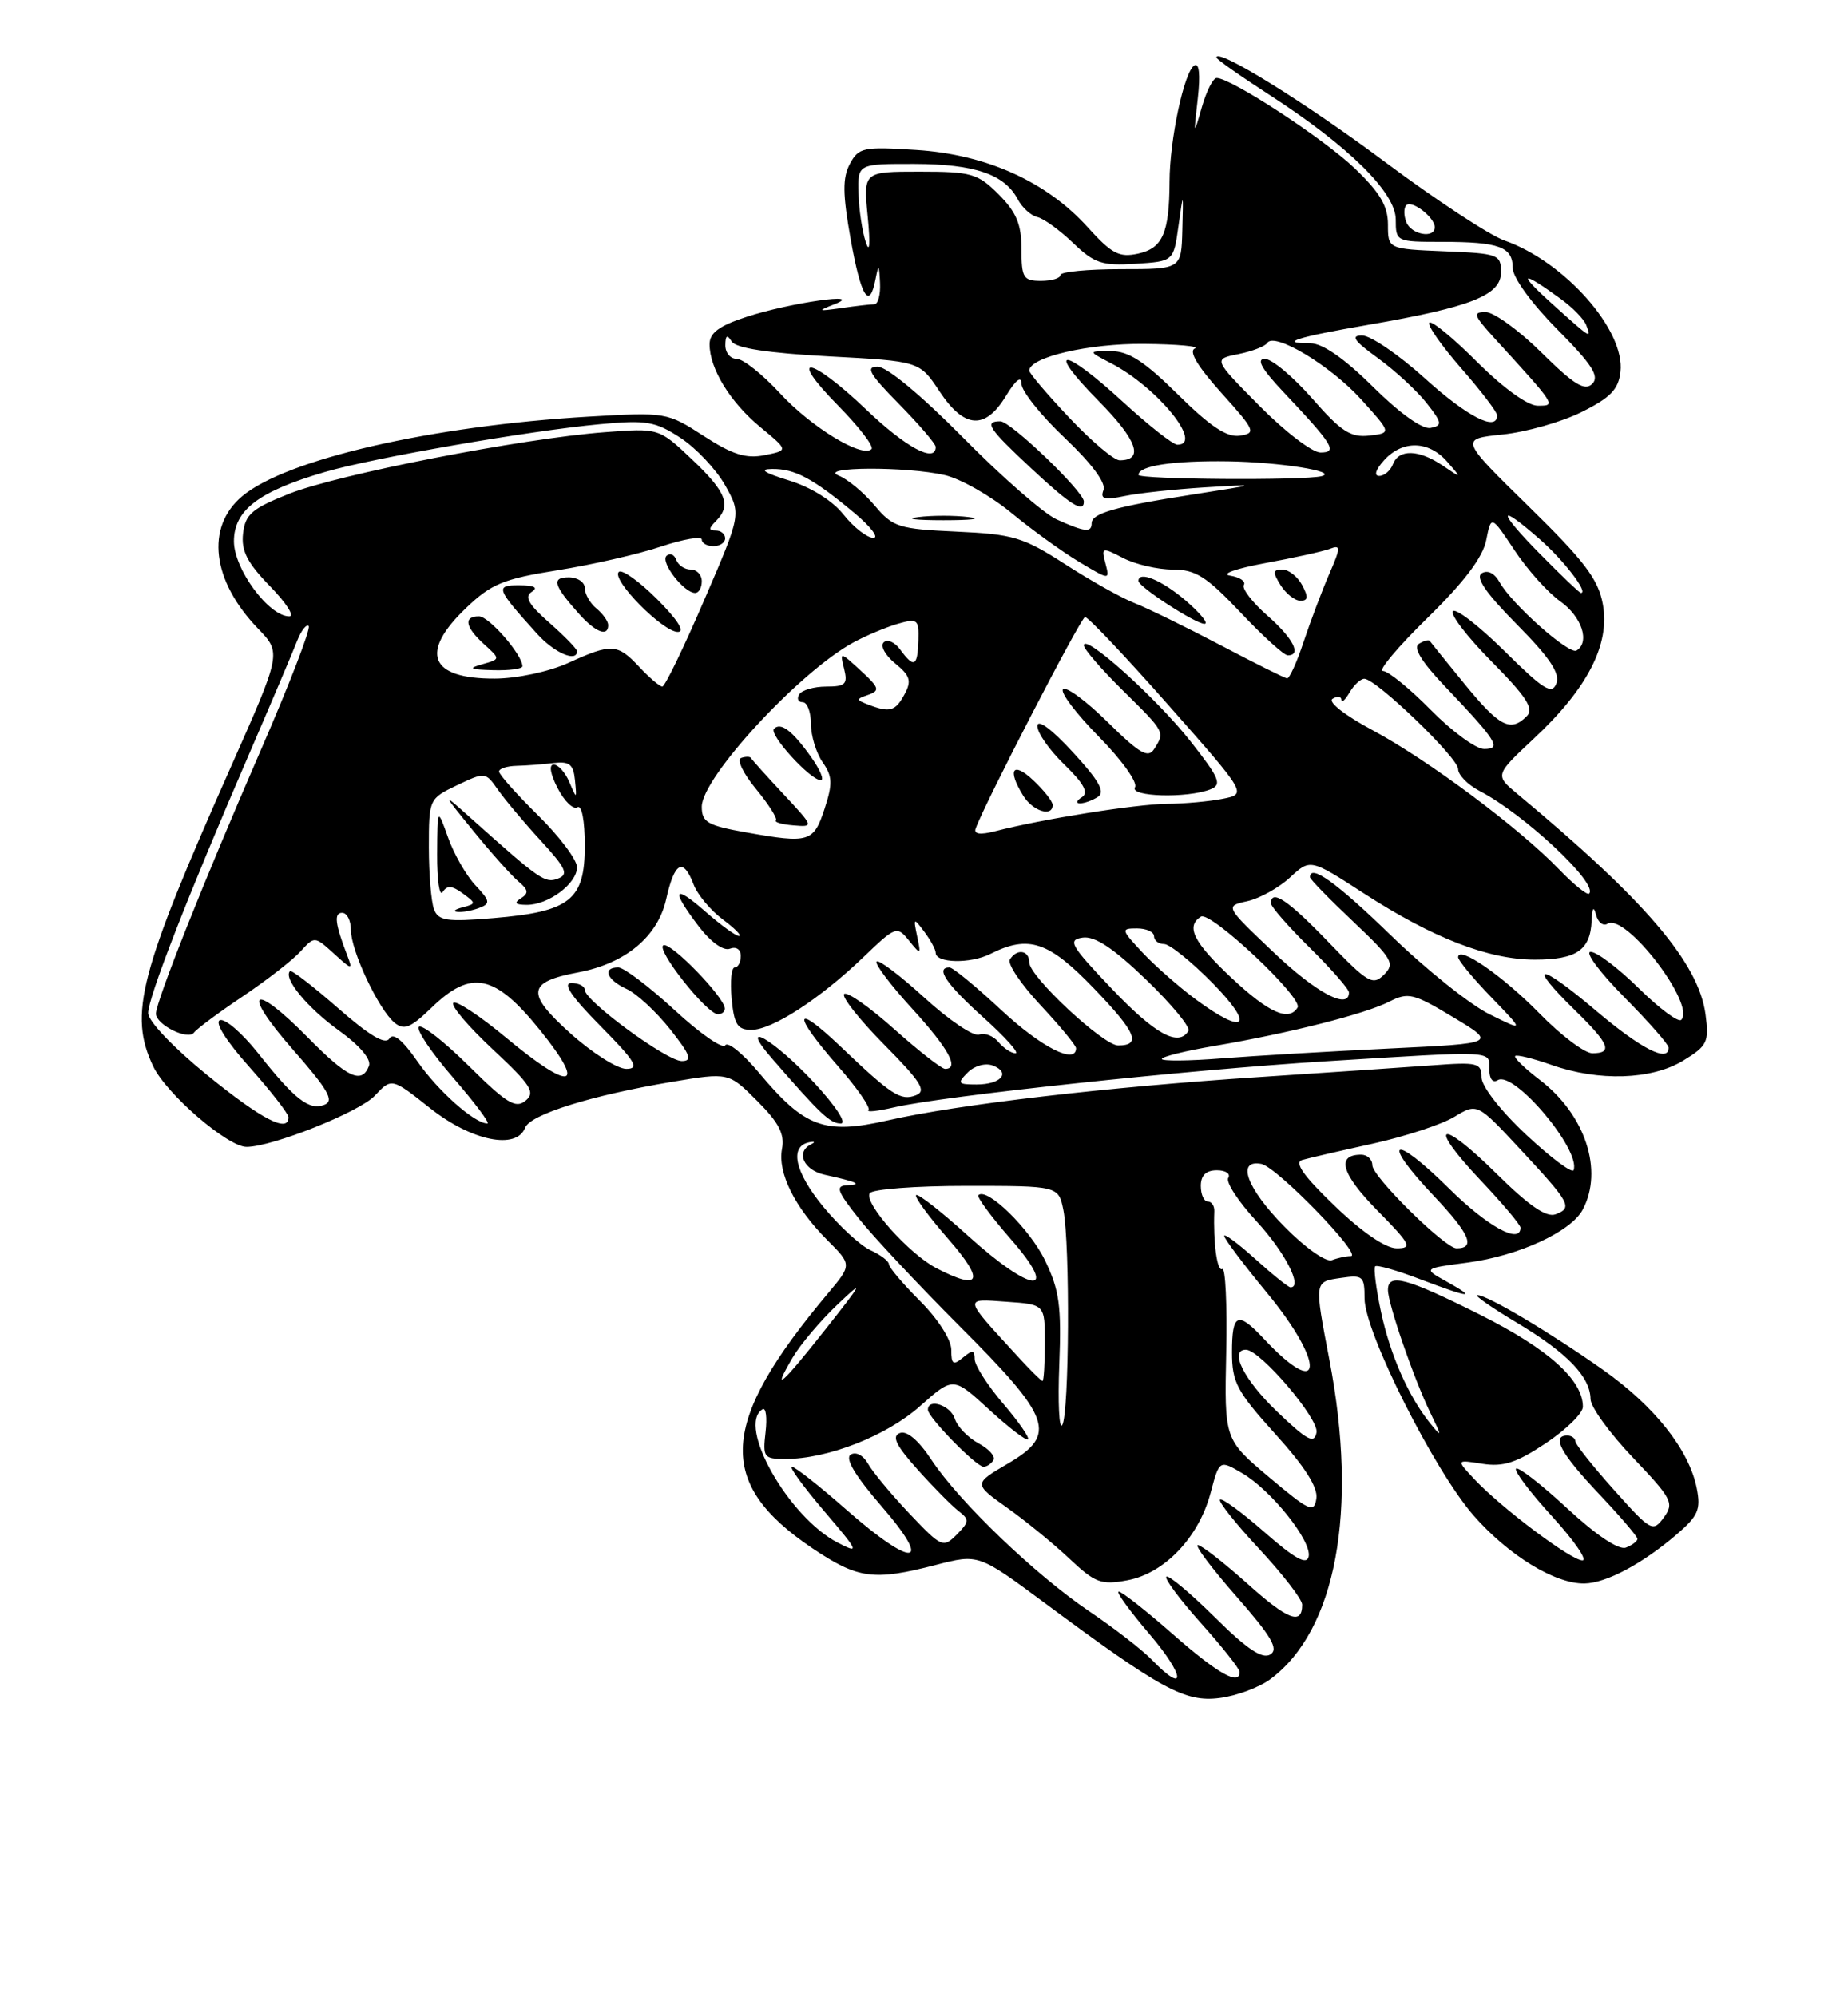 <?xml version="1.0" encoding="UTF-8" standalone="no"?>
<!DOCTYPE svg PUBLIC "-//W3C//DTD SVG 1.1//EN" "http://www.w3.org/Graphics/SVG/1.1/DTD/svg11.dtd" >
<svg xmlns="http://www.w3.org/2000/svg" xmlns:xlink="http://www.w3.org/1999/xlink" version="1.1" viewBox="0 0 237 256">
 <g >
 <path fill="currentColor"
d=" M 162.91 215.23 C 171.35 208.98 174.20 193.65 170.50 174.34 C 168.54 164.11 168.52 164.30 172.00 163.79 C 174.78 163.38 175.00 163.57 175.00 166.43 C 175.00 170.74 183.96 188.53 189.02 194.29 C 193.52 199.40 199.46 203.03 203.21 202.96 C 205.98 202.91 210.58 200.47 214.97 196.72 C 217.79 194.31 218.15 193.49 217.60 190.74 C 216.61 185.81 212.19 180.23 205.55 175.55 C 198.71 170.73 190.75 166.00 189.47 166.00 C 189.00 166.00 191.29 167.60 194.56 169.55 C 201.00 173.41 203.94 176.46 203.98 179.32 C 203.99 180.33 206.44 183.70 209.42 186.83 C 214.43 192.09 214.73 192.65 213.38 194.50 C 211.98 196.41 211.74 196.28 207.01 190.99 C 204.30 187.97 202.07 185.16 202.04 184.75 C 202.02 184.34 201.55 184.00 201.00 184.00 C 198.92 184.00 200.16 186.29 205.00 191.41 C 207.75 194.31 210.00 196.94 210.00 197.24 C 210.00 197.54 209.33 198.04 208.52 198.36 C 207.60 198.71 204.74 196.80 200.99 193.33 C 197.66 190.25 194.71 187.96 194.43 188.24 C 194.15 188.52 196.23 191.28 199.06 194.37 C 201.89 197.47 203.63 200.00 202.94 200.00 C 201.49 200.00 192.56 193.29 189.08 189.59 C 186.73 187.08 186.73 187.08 190.11 187.62 C 192.80 188.04 194.49 187.49 198.25 184.98 C 200.86 183.24 203.00 181.14 203.00 180.31 C 203.00 176.87 198.57 172.90 189.85 168.53 C 180.33 163.76 178.00 163.14 178.00 165.34 C 178.00 167.11 181.33 176.75 183.44 181.09 C 184.94 184.17 184.94 184.30 183.47 182.50 C 180.65 179.03 178.29 173.69 177.10 168.10 C 176.47 165.14 176.14 162.53 176.36 162.31 C 176.57 162.09 179.17 162.83 182.13 163.96 C 188.58 166.41 189.53 166.49 185.50 164.25 C 182.50 162.58 182.50 162.58 188.21 161.83 C 194.73 160.97 201.45 157.89 202.97 155.06 C 205.67 150.02 203.31 142.86 197.47 138.41 C 195.53 136.93 194.11 135.55 194.32 135.35 C 194.52 135.15 196.61 135.66 198.97 136.49 C 205.05 138.63 211.81 138.41 215.87 135.94 C 218.97 134.05 219.20 133.56 218.73 130.02 C 217.84 123.41 211.02 115.41 194.60 101.76 C 191.71 99.35 191.71 99.35 196.72 94.66 C 203.62 88.22 206.51 82.57 205.56 77.44 C 204.97 74.23 203.20 71.90 196.02 64.88 C 187.22 56.26 187.22 56.26 192.70 55.69 C 195.71 55.38 200.28 54.09 202.84 52.81 C 206.53 50.98 207.57 49.91 207.82 47.66 C 208.44 42.32 200.65 33.52 192.93 30.82 C 191.06 30.17 184.18 25.65 177.65 20.78 C 167.43 13.15 156.00 6.07 156.00 7.37 C 156.00 7.59 159.04 9.73 162.75 12.13 C 172.94 18.71 179.00 24.68 179.00 28.14 C 179.00 30.97 179.07 31.00 184.92 31.00 C 192.26 31.00 194.00 31.64 194.00 34.33 C 194.00 35.56 196.38 38.85 199.71 42.21 C 204.20 46.74 205.16 48.24 204.20 49.20 C 203.24 50.16 201.85 49.30 197.71 45.21 C 194.81 42.34 191.58 40.00 190.52 40.00 C 188.85 40.00 188.99 40.41 191.57 43.25 C 199.66 52.11 199.59 52.00 197.20 52.00 C 195.92 52.00 192.78 49.73 189.45 46.41 C 186.37 43.33 183.61 41.06 183.31 41.36 C 183.01 41.66 184.84 44.28 187.38 47.19 C 189.92 50.09 192.00 52.81 192.00 53.23 C 192.00 55.38 188.18 53.42 182.74 48.50 C 179.39 45.47 175.77 43.00 174.68 43.00 C 173.17 43.00 173.65 43.69 176.69 45.89 C 178.89 47.48 181.70 50.07 182.94 51.64 C 184.96 54.20 185.01 54.54 183.47 54.85 C 182.43 55.06 179.53 52.99 176.10 49.60 C 172.41 45.94 169.61 44.00 168.05 44.00 C 163.83 44.00 166.28 43.22 175.50 41.63 C 188.67 39.36 192.50 37.84 192.50 34.90 C 192.50 32.61 192.15 32.49 185.25 32.21 C 178.00 31.91 178.00 31.91 178.00 28.78 C 178.00 26.41 176.98 24.68 173.74 21.58 C 169.75 17.76 157.87 10.00 156.03 10.00 C 155.57 10.00 154.72 11.69 154.13 13.75 C 153.07 17.45 153.06 17.44 153.61 12.64 C 153.96 9.54 153.79 8.01 153.16 8.40 C 151.86 9.20 150.00 17.93 149.99 23.30 C 149.96 29.87 149.11 31.82 145.96 32.51 C 143.53 33.04 142.58 32.54 139.47 29.10 C 134.20 23.27 126.48 19.79 117.52 19.22 C 110.70 18.78 110.12 18.90 108.99 21.01 C 108.04 22.80 108.06 24.84 109.09 30.64 C 110.42 38.10 111.51 39.84 112.29 35.75 C 112.67 33.82 112.75 33.89 112.86 36.25 C 112.94 37.76 112.61 39.00 112.12 39.00 C 111.64 39.00 109.73 39.22 107.87 39.49 C 104.86 39.92 104.77 39.87 107.00 39.00 C 111.15 37.39 101.29 38.80 95.75 40.61 C 92.22 41.76 91.00 42.67 91.00 44.13 C 91.00 47.25 93.65 51.57 97.54 54.77 C 101.12 57.73 101.12 57.73 98.06 58.34 C 95.67 58.82 93.94 58.27 90.25 55.88 C 85.55 52.84 85.40 52.82 75.50 53.40 C 55.32 54.58 36.70 58.86 31.05 63.61 C 26.34 67.58 27.17 74.44 33.11 80.59 C 36.09 83.69 36.09 83.69 29.62 98.27 C 17.84 124.80 16.49 130.01 19.64 136.66 C 21.32 140.20 29.20 147.00 31.62 147.00 C 34.90 147.00 46.08 142.54 48.05 140.45 C 50.23 138.13 50.23 138.13 55.20 142.07 C 60.50 146.25 66.24 147.42 67.35 144.54 C 68.00 142.84 75.86 140.39 86.19 138.66 C 93.45 137.45 93.45 137.45 97.11 141.11 C 99.89 143.89 100.65 145.36 100.29 147.26 C 99.71 150.31 101.92 154.76 106.10 158.95 C 109.26 162.11 109.26 162.11 106.16 165.80 C 92.22 182.41 91.76 190.07 104.18 198.44 C 110.04 202.38 112.04 202.65 120.03 200.58 C 125.49 199.17 125.49 199.17 134.00 205.47 C 148.93 216.55 151.99 218.21 156.41 217.64 C 158.57 217.37 161.49 216.28 162.91 215.23 Z  M 147.70 212.72 C 146.49 211.47 142.89 208.68 139.70 206.53 C 132.70 201.79 123.02 192.50 119.44 187.09 C 117.79 184.59 116.29 183.33 115.40 183.68 C 114.33 184.09 114.91 185.27 117.68 188.36 C 119.72 190.64 122.09 193.03 122.95 193.69 C 124.34 194.76 124.31 195.06 122.70 196.69 C 120.96 198.44 120.75 198.34 116.63 194.00 C 114.29 191.53 111.90 188.65 111.32 187.61 C 110.72 186.53 109.76 186.03 109.10 186.44 C 108.33 186.92 109.66 189.14 113.07 193.08 C 119.77 200.81 117.15 201.06 108.54 193.50 C 105.10 190.47 101.96 188.00 101.56 188.00 C 101.17 188.00 103.02 190.54 105.67 193.65 C 110.16 198.91 110.29 199.20 107.44 197.73 C 101.10 194.45 94.46 182.69 97.79 180.63 C 98.23 180.36 98.40 181.68 98.18 183.57 C 97.81 186.79 97.96 187.00 100.71 187.00 C 106.16 187.00 113.69 184.05 118.00 180.22 C 122.25 176.45 122.25 176.45 126.85 180.67 C 129.38 182.99 131.62 184.71 131.84 184.49 C 132.06 184.27 130.61 182.19 128.62 179.87 C 126.63 177.54 125.00 174.99 125.00 174.20 C 125.00 173.03 124.72 172.99 123.50 174.00 C 122.24 175.04 122.00 174.88 122.00 173.00 C 122.00 171.72 120.29 169.05 118.00 166.76 C 115.80 164.56 114.00 162.44 114.00 162.04 C 114.00 161.65 112.94 160.84 111.63 160.24 C 110.33 159.65 107.60 157.12 105.55 154.63 C 101.92 150.20 101.21 146.93 103.78 146.41 C 104.48 146.27 104.59 146.38 104.03 146.66 C 102.02 147.65 103.04 149.97 105.75 150.57 C 109.94 151.49 110.68 151.83 108.67 151.92 C 107.10 151.99 107.32 152.62 110.13 156.17 C 111.95 158.46 117.77 164.67 123.06 169.97 C 134.89 181.79 135.62 183.86 129.28 187.58 C 124.84 190.18 124.84 190.18 129.17 193.26 C 131.55 194.95 135.15 197.89 137.17 199.80 C 140.46 202.90 141.23 203.18 144.59 202.55 C 149.34 201.66 153.72 197.07 155.24 191.40 C 156.38 187.11 156.38 187.11 159.29 188.81 C 163.03 190.99 168.25 197.53 167.83 199.51 C 167.59 200.63 166.07 199.80 162.20 196.41 C 159.29 193.85 156.70 191.96 156.46 192.21 C 156.22 192.45 158.49 195.31 161.51 198.55 C 164.53 201.80 167.00 205.00 167.00 205.67 C 167.00 208.34 165.16 207.64 159.96 202.97 C 156.96 200.29 154.11 198.07 153.63 198.04 C 153.15 198.02 155.36 200.97 158.54 204.59 C 163.08 209.76 164.02 211.37 162.91 212.06 C 161.89 212.69 159.91 211.37 155.78 207.27 C 152.63 204.16 149.84 201.83 149.58 202.09 C 149.32 202.34 151.32 205.02 154.01 208.03 C 156.71 211.04 158.93 213.84 158.96 214.25 C 159.07 216.15 156.22 214.56 150.46 209.50 C 147.01 206.47 143.87 204.00 143.47 204.00 C 143.08 204.00 144.87 206.47 147.46 209.50 C 151.99 214.81 152.19 217.36 147.70 212.72 Z  M 127.41 187.15 C 127.70 186.68 126.83 185.71 125.48 184.99 C 124.14 184.27 122.77 182.85 122.45 181.84 C 121.90 180.12 119.00 179.16 119.00 180.70 C 119.00 181.66 125.20 188.00 126.14 188.00 C 126.55 188.00 127.12 187.62 127.41 187.15 Z  M 162.76 189.34 C 157.02 184.50 157.02 184.50 157.26 173.34 C 157.39 167.21 157.16 162.40 156.75 162.65 C 156.10 163.05 155.58 159.27 155.73 155.25 C 155.76 154.56 155.38 154.00 154.89 154.00 C 154.40 154.00 154.00 153.10 154.00 152.00 C 154.00 150.65 154.67 150.00 156.06 150.00 C 157.19 150.00 157.85 150.44 157.52 150.98 C 157.18 151.51 158.82 154.02 161.16 156.55 C 164.80 160.50 167.11 165.00 165.50 165.00 C 165.23 165.00 163.20 163.37 161.00 161.38 C 158.80 159.39 157.00 158.06 157.00 158.41 C 157.00 158.76 159.47 162.05 162.50 165.72 C 170.04 174.86 169.69 179.73 162.08 171.59 C 158.73 168.01 158.00 168.32 158.00 173.33 C 158.00 177.18 158.62 178.34 163.57 183.82 C 167.33 187.97 169.04 190.65 168.82 192.07 C 168.53 193.97 167.94 193.70 162.76 189.34 Z  M 163.74 180.89 C 159.52 176.84 157.60 173.00 159.79 173.00 C 161.61 173.00 169.17 181.86 168.84 183.60 C 168.55 185.12 167.67 184.65 163.74 180.89 Z  M 135.85 174.93 C 136.14 167.38 135.87 165.36 134.01 161.53 C 132.06 157.50 126.55 152.12 125.47 153.19 C 125.25 153.42 127.11 155.94 129.61 158.80 C 136.02 166.13 132.38 165.84 124.13 158.38 C 120.71 155.28 117.72 152.95 117.49 153.18 C 117.25 153.41 119.11 155.94 121.61 158.80 C 126.33 164.20 125.80 165.50 120.10 162.55 C 116.58 160.73 110.76 154.20 111.54 152.94 C 111.86 152.42 117.44 152.00 123.93 152.00 C 135.75 152.00 135.75 152.00 136.38 155.12 C 137.24 159.46 137.13 181.24 136.23 182.66 C 135.83 183.29 135.66 179.81 135.85 174.93 Z  M 101.67 173.98 C 102.65 172.32 105.22 169.28 107.38 167.23 C 110.85 163.93 110.69 164.27 105.97 170.25 C 100.19 177.57 98.88 178.71 101.67 173.98 Z  M 130.42 173.75 C 123.48 166.18 123.54 166.46 129.07 166.85 C 134.00 167.19 134.00 167.19 134.00 172.10 C 134.00 174.79 133.86 177.00 133.70 177.00 C 133.53 177.00 132.05 175.54 130.42 173.75 Z  M 164.73 157.23 C 159.89 152.32 158.51 148.59 161.75 149.18 C 163.74 149.54 174.86 161.00 173.23 161.00 C 172.64 161.00 171.56 161.23 170.81 161.52 C 170.06 161.81 167.38 159.93 164.73 157.23 Z  M 171.17 154.56 C 167.18 150.74 165.95 148.99 167.00 148.68 C 167.83 148.44 171.89 147.50 176.04 146.59 C 180.18 145.67 184.90 144.13 186.51 143.15 C 189.45 141.37 189.45 141.37 194.98 147.31 C 201.42 154.24 201.72 154.79 199.50 155.64 C 198.33 156.09 196.08 154.54 191.94 150.45 C 184.62 143.20 182.91 143.91 189.89 151.29 C 192.70 154.26 195.00 156.99 195.00 157.35 C 195.00 159.54 190.76 157.21 185.81 152.31 C 178.59 145.17 176.98 145.99 183.88 153.28 C 188.50 158.16 189.29 160.00 186.79 160.00 C 185.32 160.00 176.00 150.82 176.00 149.36 C 176.00 148.61 175.35 148.00 174.56 148.00 C 171.32 148.00 172.03 150.46 176.59 155.10 C 180.91 159.48 181.18 160.00 179.12 160.00 C 177.70 160.00 174.67 157.93 171.17 154.56 Z  M 195.75 145.46 C 192.45 142.37 190.00 139.23 190.00 138.08 C 190.00 136.24 189.49 136.11 183.75 136.54 C 180.31 136.79 170.30 137.47 161.50 138.05 C 142.03 139.32 122.87 141.55 113.86 143.60 C 105.73 145.45 103.21 144.52 97.35 137.51 C 95.29 135.05 93.34 133.46 93.01 133.98 C 92.69 134.50 89.76 132.47 86.51 129.46 C 83.25 126.46 80.01 124.00 79.29 124.00 C 77.20 124.00 77.81 125.59 80.34 126.75 C 81.63 127.33 84.14 129.66 85.93 131.91 C 88.55 135.22 88.84 136.00 87.43 136.00 C 85.51 136.00 75.00 128.28 75.00 126.88 C 75.00 126.40 74.23 126.00 73.28 126.00 C 72.11 126.00 73.29 127.75 77.00 131.50 C 81.49 136.04 82.06 137.00 80.32 137.00 C 79.16 137.00 75.92 134.94 73.12 132.42 C 67.42 127.29 67.61 125.86 74.16 124.63 C 80.23 123.49 84.37 120.04 85.44 115.23 C 86.50 110.47 87.62 109.88 88.95 113.36 C 89.44 114.66 91.12 116.67 92.67 117.83 C 94.23 118.99 95.18 119.95 94.78 119.97 C 94.39 119.99 92.48 118.60 90.53 116.90 C 86.36 113.23 85.98 113.97 89.60 118.72 C 91.14 120.74 92.78 121.92 93.60 121.60 C 94.41 121.29 95.00 121.68 95.00 122.53 C 95.00 123.34 94.65 124.00 94.22 124.00 C 93.80 124.00 93.62 125.80 93.83 128.00 C 94.14 131.32 94.58 132.00 96.37 132.00 C 99.04 132.00 105.13 128.05 110.74 122.67 C 114.87 118.71 115.03 118.65 116.57 120.55 C 118.10 122.44 118.13 122.42 117.62 120.00 C 117.12 117.62 117.17 117.59 118.55 119.44 C 119.35 120.51 120.00 121.71 120.00 122.12 C 120.00 123.46 124.45 123.55 127.00 122.27 C 131.93 119.79 134.49 120.65 140.33 126.73 C 145.71 132.32 146.41 134.00 143.40 134.00 C 141.48 134.00 132.00 125.15 132.00 123.36 C 132.00 121.78 130.40 121.54 129.51 122.99 C 129.17 123.53 130.95 126.17 133.45 128.84 C 135.95 131.52 138.00 134.00 138.00 134.35 C 138.00 136.50 133.55 134.24 128.45 129.50 C 125.20 126.47 122.20 124.00 121.77 124.00 C 119.91 124.00 121.36 126.14 126.11 130.41 C 128.92 132.93 130.77 135.00 130.23 135.00 C 129.69 135.00 128.71 134.35 128.05 133.56 C 127.39 132.77 126.27 132.34 125.57 132.61 C 124.86 132.88 121.73 130.77 118.60 127.92 C 115.48 125.07 112.70 122.96 112.42 123.24 C 112.15 123.52 114.19 126.23 116.96 129.26 C 121.67 134.42 123.09 137.00 121.20 137.00 C 120.76 137.00 117.81 134.70 114.65 131.88 C 111.49 129.06 108.62 127.05 108.26 127.41 C 107.91 127.76 110.21 130.68 113.39 133.89 C 118.13 138.68 118.86 139.84 117.46 140.38 C 115.51 141.13 114.36 140.39 107.75 134.09 C 101.75 128.39 101.58 129.91 107.46 136.64 C 109.92 139.44 111.68 141.98 111.38 142.28 C 111.09 142.58 112.56 142.42 114.67 141.93 C 120.95 140.47 152.31 137.13 170.00 136.03 C 191.99 134.67 191.00 134.62 191.00 137.06 C 191.00 138.28 191.44 138.85 192.08 138.45 C 194.14 137.17 202.76 147.39 201.81 149.98 C 201.64 150.44 198.91 148.41 195.75 145.46 Z  M 104.39 138.75 C 99.24 133.21 94.51 130.49 98.98 135.64 C 105.21 142.82 106.47 144.00 107.82 144.00 C 108.65 144.00 107.19 141.76 104.39 138.75 Z  M 92.96 129.25 C 92.88 127.79 86.10 120.80 85.10 121.15 C 83.97 121.54 90.64 130.00 92.08 130.00 C 92.59 130.00 92.98 129.66 92.96 129.25 Z  M 26.61 137.83 C 22.22 134.26 19.00 130.89 19.00 129.85 C 19.00 127.86 24.01 115.00 32.01 96.50 C 34.86 89.90 37.61 83.43 38.12 82.11 C 38.64 80.80 39.30 79.96 39.59 80.25 C 39.88 80.55 37.12 87.70 33.45 96.14 C 26.09 113.07 20.00 128.37 20.00 129.93 C 20.00 131.34 24.12 133.39 24.88 132.35 C 25.22 131.88 28.03 129.79 31.13 127.71 C 34.23 125.63 37.57 123.03 38.55 121.94 C 40.33 119.98 40.35 119.98 42.83 122.23 C 45.13 124.33 45.26 124.35 44.55 122.50 C 42.97 118.41 42.80 117.00 43.88 117.00 C 44.50 117.00 45.00 117.98 45.00 119.18 C 45.00 121.84 48.54 129.37 50.59 131.08 C 51.82 132.10 52.65 131.76 55.34 129.16 C 60.44 124.21 63.46 124.85 69.28 132.07 C 75.32 139.56 73.27 139.96 64.84 132.95 C 61.50 130.17 58.48 128.19 58.14 128.54 C 57.79 128.90 60.07 131.58 63.21 134.51 C 68.11 139.08 68.70 140.01 67.40 141.08 C 66.14 142.13 64.97 141.42 60.14 136.64 C 56.98 133.51 54.09 131.25 53.72 131.62 C 53.35 131.98 55.33 134.92 58.12 138.14 C 60.91 141.36 62.89 144.00 62.50 144.00 C 60.86 144.00 56.13 139.80 53.51 136.01 C 51.62 133.29 50.42 132.32 49.93 133.12 C 49.41 133.95 47.37 132.73 43.36 129.22 C 40.16 126.42 37.39 124.28 37.19 124.47 C 36.29 125.38 39.42 129.17 43.43 132.06 C 46.13 134.00 47.64 135.77 47.32 136.62 C 46.40 139.00 44.58 138.16 39.50 133.00 C 32.34 125.73 30.84 126.87 37.53 134.49 C 42.11 139.71 42.91 141.10 41.60 141.60 C 39.63 142.36 37.80 140.93 33.05 134.93 C 31.05 132.42 28.88 130.54 28.21 130.76 C 27.48 131.01 29.01 133.44 32.00 136.78 C 34.75 139.87 37.00 142.76 37.00 143.20 C 37.00 145.26 33.58 143.49 26.61 137.83 Z  M 124.11 137.46 C 124.97 136.60 126.37 136.21 127.32 136.57 C 129.69 137.48 128.38 139.00 125.23 139.00 C 122.84 139.00 122.73 138.85 124.11 137.46 Z  M 149.00 135.73 C 149.00 135.44 152.04 134.69 155.75 134.06 C 165.35 132.43 175.06 129.97 178.16 128.39 C 180.61 127.15 181.27 127.31 186.38 130.39 C 191.94 133.73 191.94 133.73 178.22 134.39 C 170.67 134.75 161.01 135.32 156.75 135.65 C 152.49 135.99 149.00 136.02 149.00 135.73 Z  M 197.46 129.92 C 192.73 125.08 187.00 121.12 187.00 122.69 C 187.00 123.09 188.91 125.40 191.25 127.82 C 195.50 132.22 195.50 132.22 191.00 129.99 C 188.53 128.77 182.84 124.22 178.37 119.88 C 171.39 113.11 168.00 110.68 168.00 112.44 C 168.00 112.69 170.49 115.24 173.54 118.12 C 178.58 122.89 178.93 123.50 177.49 124.93 C 176.05 126.36 175.41 125.98 170.37 120.75 C 165.20 115.38 163.00 113.90 163.00 115.79 C 163.00 116.22 165.25 118.79 168.00 121.50 C 170.75 124.21 173.00 126.78 173.00 127.21 C 173.00 129.50 168.79 127.26 163.30 122.03 C 157.09 116.14 157.09 116.14 159.97 115.51 C 161.55 115.16 164.01 113.79 165.44 112.47 C 168.04 110.06 168.04 110.06 174.88 114.49 C 183.75 120.23 190.90 123.00 196.84 123.00 C 202.17 123.00 203.95 121.79 204.12 118.05 C 204.19 116.33 204.38 116.08 204.69 117.26 C 204.94 118.23 205.61 118.74 206.16 118.40 C 208.47 116.98 217.53 128.80 215.61 130.72 C 215.25 131.08 212.81 129.27 210.19 126.69 C 207.57 124.11 204.79 122.00 204.00 122.00 C 203.21 122.00 205.14 124.60 208.28 127.78 C 211.43 130.96 214.00 133.88 214.00 134.28 C 214.00 136.26 210.47 134.45 204.56 129.44 C 197.33 123.31 195.70 123.35 202.00 129.50 C 206.41 133.81 206.89 135.00 204.21 135.00 C 203.23 135.00 200.19 132.71 197.46 129.92 Z  M 142.60 126.75 C 137.28 121.17 136.88 120.47 138.84 120.18 C 140.40 119.95 142.77 121.51 146.99 125.57 C 150.26 128.72 152.70 131.67 152.41 132.14 C 151.13 134.21 148.14 132.57 142.60 126.75 Z  M 153.40 128.13 C 151.26 126.55 148.18 123.85 146.56 122.13 C 143.76 119.14 143.72 119.00 145.81 119.00 C 147.02 119.00 148.00 119.45 148.00 120.00 C 148.00 120.55 148.58 121.00 149.29 121.00 C 150.00 121.00 152.79 123.25 155.50 126.00 C 160.98 131.57 159.76 132.81 153.40 128.13 Z  M 157.96 125.36 C 153.06 120.78 152.03 118.72 154.02 117.49 C 155.25 116.73 167.16 127.93 166.41 129.14 C 165.28 130.97 162.72 129.82 157.96 125.36 Z  M 55.66 116.55 C 55.30 115.61 55.00 112.03 55.00 108.60 C 55.00 102.42 55.03 102.36 58.63 100.64 C 62.20 98.94 62.27 98.95 63.85 101.21 C 64.73 102.47 67.20 105.41 69.34 107.74 C 72.60 111.29 72.96 112.08 71.56 112.61 C 69.91 113.25 69.25 112.79 60.56 105.02 C 56.63 101.50 56.63 101.50 60.78 106.60 C 63.07 109.41 65.65 112.29 66.52 113.01 C 67.77 114.06 67.83 114.49 66.80 115.15 C 65.87 115.73 66.08 115.97 67.53 115.98 C 70.31 116.01 74.00 113.26 74.00 111.16 C 74.00 110.20 71.75 107.21 69.00 104.50 C 66.25 101.79 64.00 99.27 64.00 98.89 C 64.00 98.52 65.01 98.19 66.25 98.16 C 67.49 98.13 69.62 97.97 71.00 97.80 C 73.03 97.56 73.54 97.97 73.74 100.00 C 73.98 102.46 73.97 102.47 73.02 100.25 C 72.50 99.01 71.59 98.00 71.01 98.00 C 70.37 98.00 70.58 99.22 71.52 101.03 C 72.38 102.70 73.52 103.80 74.04 103.47 C 74.61 103.12 75.00 105.15 75.00 108.42 C 75.00 115.37 73.12 116.86 63.26 117.68 C 57.29 118.18 56.22 118.02 55.66 116.55 Z  M 61.47 116.37 C 62.92 115.82 62.86 115.48 60.97 113.47 C 59.79 112.21 58.21 109.46 57.46 107.34 C 56.09 103.50 56.09 103.50 56.06 109.50 C 56.04 112.80 56.36 114.98 56.77 114.34 C 57.33 113.46 57.97 113.50 59.33 114.50 C 61.08 115.78 61.08 115.84 59.32 116.30 C 58.32 116.56 58.03 116.82 58.67 116.88 C 59.31 116.95 60.57 116.72 61.47 116.37 Z  M 199.93 111.41 C 194.81 106.10 183.08 97.36 176.02 93.59 C 172.47 91.69 170.26 89.96 170.89 89.57 C 171.50 89.19 172.01 89.25 172.03 89.69 C 172.05 90.14 172.52 89.71 173.08 88.75 C 173.64 87.79 174.49 87.00 174.97 87.00 C 176.47 87.00 187.00 97.13 187.00 98.57 C 187.00 99.33 188.24 100.59 189.75 101.38 C 195.50 104.36 205.04 113.30 203.80 114.54 C 203.56 114.78 201.82 113.37 199.93 111.41 Z  M 95.75 106.70 C 90.73 105.81 90.00 105.39 90.00 103.40 C 90.00 99.66 102.51 86.12 109.44 82.35 C 111.06 81.47 113.62 80.40 115.12 79.96 C 117.67 79.23 117.86 79.38 117.78 82.09 C 117.68 85.45 117.22 85.68 115.44 83.25 C 114.74 82.29 113.79 81.88 113.33 82.34 C 112.87 82.80 113.54 84.01 114.81 85.04 C 116.72 86.59 116.93 87.27 116.02 88.96 C 114.84 91.16 114.13 91.37 111.40 90.33 C 109.75 89.69 109.75 89.61 111.37 89.05 C 112.88 88.52 112.76 88.13 110.40 85.97 C 107.71 83.50 107.70 83.50 108.26 85.75 C 108.74 87.69 108.42 88.00 105.97 88.00 C 104.40 88.00 102.84 88.45 102.50 89.00 C 102.16 89.55 102.36 90.00 102.94 90.00 C 103.52 90.00 104.00 91.25 104.00 92.78 C 104.00 94.31 104.68 96.52 105.50 97.70 C 106.76 99.50 106.80 100.45 105.75 103.66 C 104.34 107.96 103.77 108.13 95.75 106.70 Z  M 100.46 101.77 C 98.28 99.44 96.42 97.36 96.31 97.16 C 96.21 96.96 95.64 96.95 95.05 97.15 C 94.46 97.35 95.31 99.14 96.95 101.12 C 98.59 103.11 99.74 104.93 99.51 105.15 C 99.28 105.38 100.29 105.67 101.76 105.79 C 104.40 106.01 104.39 105.98 100.46 101.77 Z  M 104.02 97.03 C 101.61 93.65 100.14 92.53 99.26 93.41 C 98.56 94.11 103.92 100.00 105.26 100.00 C 105.74 100.00 105.18 98.66 104.02 97.03 Z  M 125.12 106.21 C 126.25 103.04 138.60 79.16 139.15 79.09 C 139.51 79.04 144.32 84.12 149.85 90.38 C 159.91 101.77 159.91 101.77 156.83 102.38 C 155.14 102.72 151.89 103.02 149.62 103.03 C 145.66 103.07 133.61 104.99 127.62 106.54 C 125.72 107.03 124.87 106.92 125.12 106.21 Z  M 135.00 103.17 C 135.00 102.72 133.88 101.29 132.50 100.00 C 129.86 97.52 129.15 98.66 131.24 102.01 C 132.47 103.98 135.00 104.76 135.00 103.17 Z  M 140.80 102.14 C 141.78 101.53 140.96 100.06 137.59 96.41 C 134.88 93.45 133.06 92.12 133.04 93.05 C 133.02 93.91 134.57 96.13 136.50 98.00 C 139.02 100.44 139.64 101.61 138.75 102.18 C 138.06 102.61 137.95 102.97 138.50 102.97 C 139.05 102.97 140.09 102.60 140.80 102.14 Z  M 155.24 101.17 C 156.75 100.57 156.41 99.75 152.66 94.99 C 148.34 89.50 139.00 81.11 139.00 82.72 C 139.00 83.19 141.25 85.79 144.00 88.50 C 149.43 93.85 149.41 93.81 148.02 96.00 C 147.25 97.23 146.17 96.61 142.06 92.56 C 139.30 89.84 136.72 87.94 136.33 88.34 C 135.94 88.73 138.01 91.47 140.93 94.43 C 143.86 97.40 145.93 100.30 145.56 100.90 C 144.80 102.13 152.28 102.34 155.24 101.17 Z  M 183.50 91.00 C 180.79 88.25 178.02 86.00 177.35 86.00 C 176.68 86.00 179.24 82.95 183.04 79.23 C 187.75 74.63 190.16 71.44 190.60 69.25 C 191.24 66.03 191.24 66.03 194.22 70.51 C 195.85 72.98 198.49 75.93 200.09 77.07 C 202.86 79.03 203.94 82.30 202.19 83.38 C 201.24 83.97 193.84 77.39 192.31 74.61 C 191.67 73.46 190.78 73.02 190.03 73.48 C 189.18 74.01 190.57 76.03 194.54 80.04 C 198.75 84.29 200.10 86.31 199.60 87.60 C 199.03 89.08 197.96 88.41 192.99 83.49 C 189.72 80.26 186.73 77.94 186.33 78.33 C 185.94 78.73 188.18 81.65 191.32 84.82 C 195.78 89.33 196.76 90.84 195.81 91.79 C 193.72 93.88 192.32 93.16 187.89 87.75 C 185.53 84.86 183.49 82.34 183.36 82.15 C 183.24 81.96 182.61 82.12 181.97 82.52 C 181.20 82.99 182.29 84.80 185.21 87.87 C 192.01 95.02 192.63 96.00 190.33 96.00 C 189.28 96.00 186.21 93.75 183.50 91.00 Z  M 82.00 85.50 C 79.17 82.48 78.44 82.44 72.86 84.98 C 70.40 86.09 66.30 86.97 63.45 86.98 C 55.11 87.01 53.75 83.68 59.77 77.93 C 63.01 74.83 64.55 74.20 71.50 73.09 C 75.90 72.39 81.86 71.03 84.75 70.06 C 87.64 69.10 90.00 68.69 90.00 69.16 C 90.00 69.62 90.67 70.00 91.50 70.00 C 92.33 70.00 93.00 69.55 93.00 69.00 C 93.00 68.45 92.46 68.00 91.80 68.00 C 90.87 68.00 90.87 67.73 91.80 66.80 C 93.82 64.78 93.17 63.08 88.75 58.89 C 84.50 54.86 84.50 54.86 77.50 55.40 C 66.86 56.21 43.40 60.79 37.10 63.28 C 32.31 65.18 31.45 65.92 31.17 68.38 C 30.92 70.60 31.70 72.13 34.62 75.13 C 36.70 77.26 37.82 79.00 37.10 79.00 C 34.48 79.00 30.00 72.94 30.00 69.38 C 30.00 65.39 33.17 62.98 41.66 60.50 C 47.94 58.67 67.80 55.22 76.95 54.37 C 82.90 53.81 84.04 54.01 87.27 56.12 C 89.27 57.43 91.84 60.16 92.99 62.19 C 95.07 65.89 95.07 65.89 90.30 76.94 C 87.68 83.03 85.27 88.00 84.94 88.00 C 84.62 88.00 83.29 86.88 82.00 85.50 Z  M 67.00 85.40 C 67.00 83.93 62.72 79.00 61.43 79.00 C 59.40 79.00 59.66 80.38 62.10 82.59 C 64.19 84.48 64.19 84.48 61.85 85.14 C 59.97 85.67 60.25 85.82 63.25 85.90 C 65.31 85.96 67.00 85.73 67.00 85.40 Z  M 74.00 83.47 C 74.00 83.18 72.40 81.53 70.44 79.81 C 67.79 77.48 67.22 76.48 68.19 75.86 C 69.06 75.31 68.54 75.03 66.63 75.02 C 63.45 75.00 63.60 75.40 68.89 81.25 C 71.08 83.68 74.00 84.94 74.00 83.47 Z  M 78.00 80.12 C 78.00 79.64 77.33 78.68 76.50 78.00 C 75.67 77.32 75.00 76.14 75.00 75.38 C 75.00 74.62 74.07 74.00 72.94 74.00 C 70.68 74.00 70.98 75.03 74.32 78.75 C 76.41 81.07 78.00 81.66 78.00 80.12 Z  M 84.27 76.80 C 81.96 74.49 79.75 72.92 79.35 73.31 C 78.38 74.29 85.00 81.00 86.93 81.00 C 87.89 81.00 86.90 79.43 84.27 76.80 Z  M 90.00 74.50 C 90.00 73.67 89.36 73.00 88.58 73.00 C 87.80 73.00 86.97 72.44 86.72 71.75 C 86.47 71.06 85.91 70.83 85.48 71.24 C 84.64 72.03 87.71 76.00 89.15 76.00 C 89.62 76.00 90.00 75.33 90.00 74.50 Z  M 156.50 82.68 C 152.10 80.37 147.15 77.95 145.50 77.30 C 143.85 76.66 139.84 74.41 136.59 72.31 C 131.22 68.85 129.94 68.47 122.68 68.14 C 115.23 67.80 114.51 67.57 112.17 64.79 C 110.79 63.15 108.73 61.43 107.58 60.97 C 104.73 59.82 116.26 59.76 121.18 60.90 C 123.20 61.37 127.02 63.54 129.68 65.72 C 132.33 67.91 136.26 70.74 138.41 72.03 C 142.33 74.37 142.33 74.37 141.77 72.21 C 141.22 70.14 141.31 70.11 144.05 71.53 C 145.62 72.34 148.47 73.00 150.39 73.00 C 153.33 73.00 154.72 73.88 159.09 78.50 C 161.95 81.53 164.67 84.00 165.15 84.00 C 166.98 84.00 165.84 81.80 162.50 78.87 C 160.58 77.18 159.24 75.43 159.52 74.97 C 159.80 74.52 159.01 73.98 157.76 73.78 C 156.50 73.58 158.47 72.88 162.24 72.18 C 165.95 71.50 169.69 70.67 170.56 70.34 C 171.97 69.80 171.96 70.15 170.45 73.62 C 169.53 75.75 168.06 79.64 167.19 82.25 C 166.33 84.86 165.37 86.98 165.06 86.95 C 164.75 86.91 160.90 85.00 156.50 82.68 Z  M 152.04 76.96 C 148.99 74.35 146.00 73.12 146.00 74.46 C 146.00 75.22 153.38 80.00 154.48 79.96 C 155.04 79.94 153.94 78.59 152.04 76.96 Z  M 167.00 75.00 C 166.41 73.90 165.27 73.00 164.46 73.00 C 163.23 73.00 163.20 73.34 164.23 75.00 C 164.92 76.10 166.06 77.00 166.78 77.00 C 167.76 77.00 167.81 76.52 167.00 75.00 Z  M 124.25 66.28 C 122.46 66.05 119.54 66.05 117.75 66.28 C 115.96 66.50 117.42 66.68 121.00 66.68 C 124.58 66.68 126.04 66.50 124.25 66.28 Z  M 197.50 71.00 C 192.00 65.42 192.00 64.31 197.50 69.14 C 200.57 71.83 203.76 76.00 202.75 76.00 C 202.57 76.00 200.21 73.75 197.50 71.00 Z  M 108.18 65.96 C 106.78 64.18 104.01 62.45 101.18 61.58 C 97.97 60.59 97.29 60.13 99.00 60.11 C 101.93 60.07 104.24 61.30 109.57 65.75 C 111.71 67.54 112.79 68.98 111.98 68.94 C 111.17 68.91 109.46 67.57 108.18 65.96 Z  M 135.50 66.57 C 133.85 65.82 128.46 61.11 123.52 56.10 C 118.20 50.71 113.73 47.00 112.56 47.00 C 110.96 47.00 111.49 47.93 115.29 51.78 C 117.88 54.42 120.00 56.89 120.00 57.28 C 120.00 59.41 116.18 57.36 111.09 52.50 C 103.90 45.64 100.80 45.19 107.48 51.98 C 110.17 54.71 112.11 57.23 111.77 57.56 C 110.59 58.75 104.02 54.75 100.02 50.40 C 97.79 47.98 95.29 46.00 94.48 46.00 C 93.67 46.00 93.01 45.21 93.02 44.25 C 93.03 42.97 93.25 42.84 93.84 43.78 C 94.38 44.63 98.53 45.26 106.29 45.68 C 117.93 46.30 117.93 46.30 120.48 50.15 C 123.66 54.95 126.34 55.14 129.01 50.75 C 130.26 48.70 130.99 48.12 131.00 49.19 C 131.00 50.12 133.49 53.24 136.54 56.12 C 139.98 59.38 141.87 61.91 141.52 62.81 C 141.07 63.97 141.62 64.12 144.23 63.58 C 146.03 63.20 150.65 62.71 154.50 62.47 C 161.50 62.05 161.50 62.05 153.00 63.38 C 143.03 64.93 140.00 65.79 140.00 67.07 C 140.00 68.30 139.11 68.20 135.50 66.57 Z  M 139.00 64.28 C 139.00 63.01 129.62 54.00 128.29 54.00 C 126.16 54.00 126.75 54.90 132.25 60.03 C 137.30 64.74 139.00 65.81 139.00 64.28 Z  M 146.01 60.87 C 146.00 59.70 150.44 59.03 157.50 59.13 C 164.08 59.23 171.71 60.44 169.50 61.03 C 167.34 61.61 146.01 61.46 146.01 60.87 Z  M 177.50 59.00 C 179.87 56.38 183.22 56.46 185.60 59.18 C 187.50 61.36 187.50 61.36 185.03 59.68 C 181.96 57.60 179.40 57.53 178.64 59.50 C 178.32 60.33 177.53 61.00 176.88 61.00 C 176.17 61.00 176.42 60.19 177.50 59.00 Z  M 137.15 53.56 C 134.32 50.57 132.00 47.84 132.00 47.51 C 132.00 45.79 139.64 44.01 146.72 44.08 C 151.00 44.12 153.93 44.39 153.24 44.67 C 152.41 45.00 153.58 46.96 156.62 50.34 C 160.98 55.18 161.13 55.52 159.00 55.84 C 157.34 56.08 155.22 54.67 151.09 50.59 C 146.77 46.32 144.74 45.00 142.47 45.01 C 139.50 45.01 139.50 45.01 142.50 46.57 C 148.42 49.64 154.42 57.00 150.99 57.00 C 150.44 57.00 147.29 54.52 144.00 51.50 C 136.29 44.41 133.93 44.34 140.90 51.40 C 145.85 56.41 146.76 59.00 143.59 59.00 C 142.87 59.00 139.97 56.55 137.15 53.56 Z  M 161.52 52.02 C 155.59 46.03 155.59 46.03 158.82 45.39 C 160.59 45.03 162.26 44.39 162.52 43.96 C 163.42 42.52 170.63 46.85 174.56 51.19 C 178.46 55.50 178.46 55.50 175.60 55.83 C 173.21 56.10 171.98 55.30 168.29 51.08 C 165.84 48.29 163.11 46.00 162.21 46.00 C 161.08 46.00 161.81 47.30 164.60 50.25 C 171.00 57.03 171.59 58.00 169.34 58.00 C 168.29 58.00 164.77 55.31 161.52 52.02 Z  M 199.00 38.89 C 194.52 34.85 195.07 34.60 200.20 38.34 C 201.69 39.42 203.14 40.91 203.42 41.65 C 204.13 43.50 204.09 43.47 199.00 38.89 Z  M 131.00 31.92 C 131.00 28.75 130.35 27.20 128.08 24.92 C 125.39 22.23 124.58 22.00 117.94 22.00 C 110.72 22.00 110.72 22.00 111.28 27.75 C 111.63 31.36 111.53 32.57 111.02 31.00 C 110.57 29.62 110.15 26.81 110.10 24.75 C 110.00 21.00 110.00 21.00 117.25 21.01 C 124.99 21.03 128.82 22.33 130.51 25.52 C 131.08 26.61 132.22 27.64 133.03 27.82 C 133.84 28.00 135.90 29.49 137.61 31.13 C 140.34 33.75 141.32 34.08 145.61 33.81 C 150.50 33.50 150.50 33.50 151.13 29.00 C 151.76 24.50 151.76 24.50 151.63 29.50 C 151.50 34.50 151.50 34.50 143.75 34.50 C 139.49 34.50 136.00 34.84 136.00 35.25 C 136.00 35.66 134.88 36.00 133.50 36.00 C 131.24 36.00 131.00 35.61 131.00 31.92 Z  M 180.35 28.46 C 180.02 27.61 180.02 26.64 180.35 26.31 C 181.06 25.60 184.00 27.86 184.00 29.12 C 184.00 30.63 180.97 30.08 180.35 28.46 Z "/>
</g>
</svg>